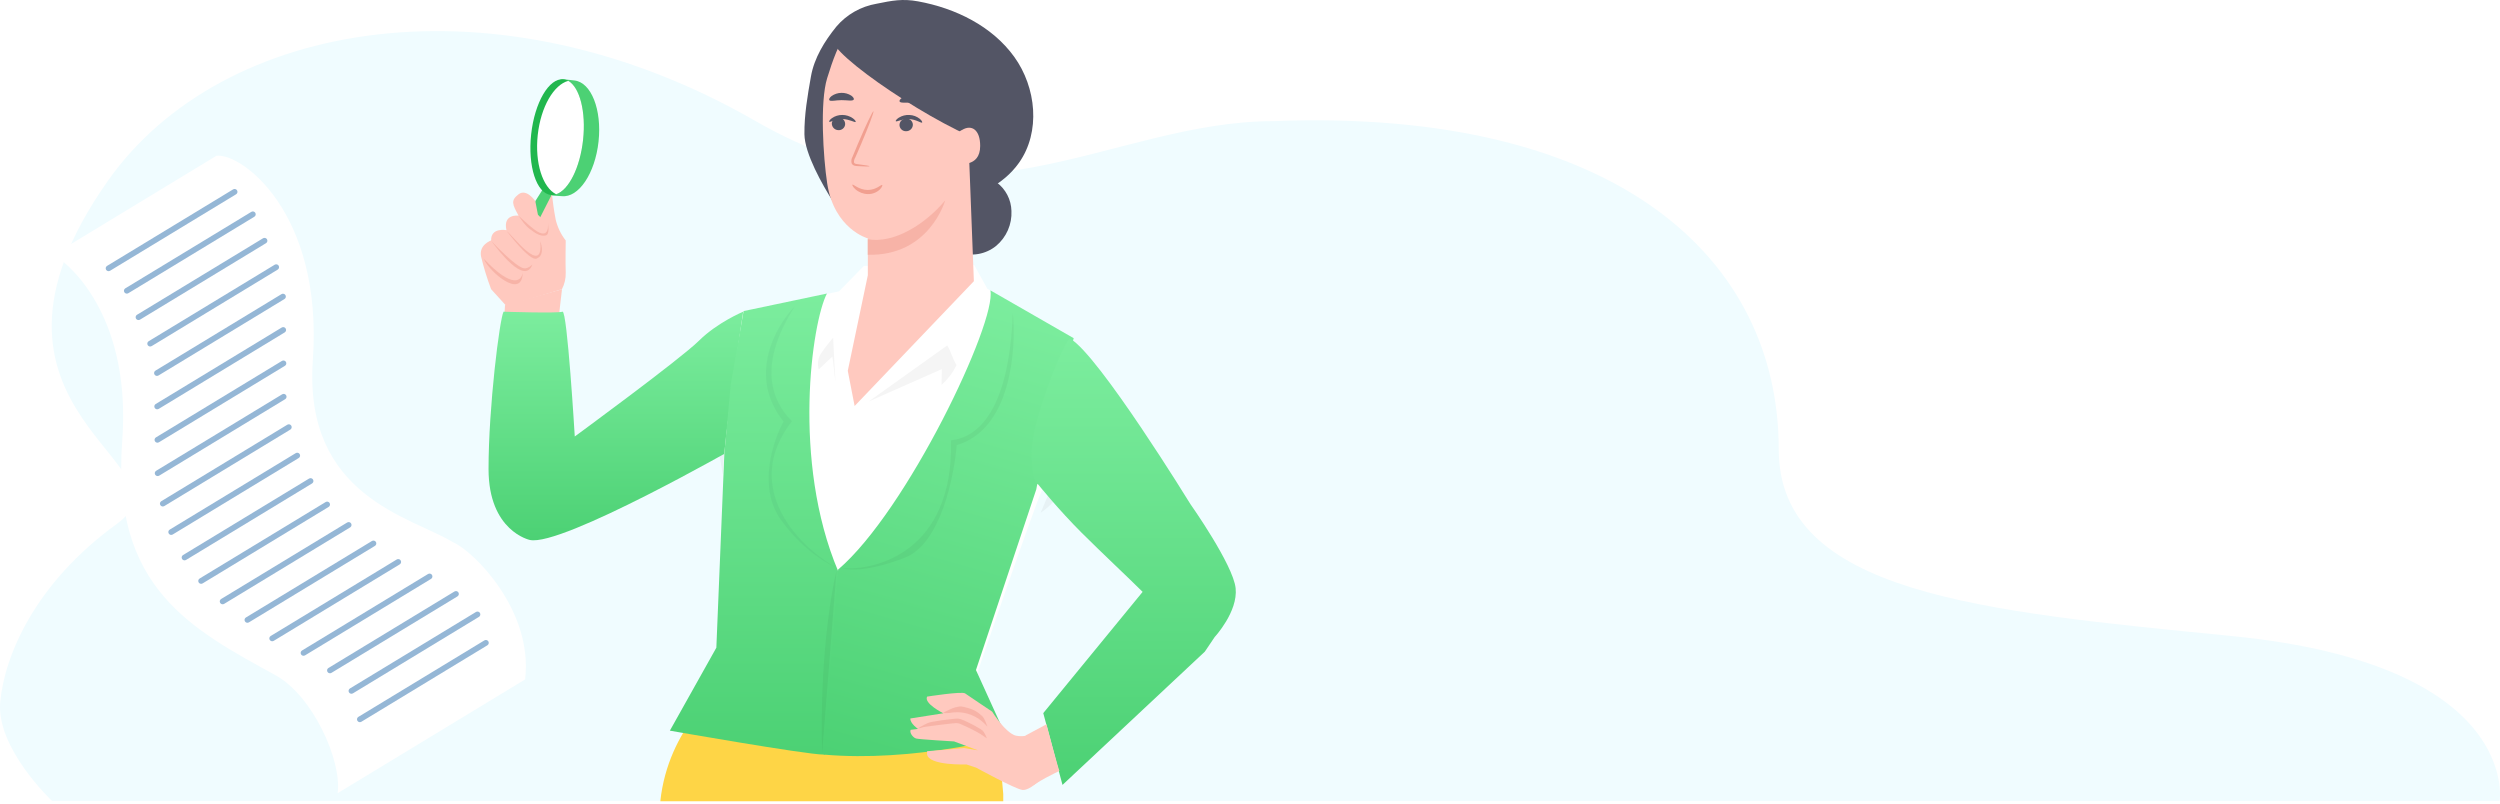 <svg width="780" height="251" viewBox="0 0 780 251" fill="none" xmlns="http://www.w3.org/2000/svg">
<path d="M16.234 249.893H779.887C779.887 249.893 786.617 207.366 696.391 198.452C618 190.707 554.963 185.187 554.963 140.157C554.963 81.159 505.246 33.67 397.5 37.789C346 37.789 302.5 76.182 235.77 37.789C155 -8.682 69.229 6 33.739 56.309C-17.5 128.942 62.019 144.952 36.44 163.472C10.861 181.992 1.401 204.623 0.072 219.024C-1.257 233.425 16.234 249.893 16.234 249.893Z" fill="#F0FCFF"/>
<path d="M228.451 121.919L225.499 148.034C224.279 139.531 221.947 134.913 228.451 121.919Z" fill="black" fill-opacity="0.04"/>
<path d="M333.253 141.089C333.769 144.714 333.24 148.411 331.728 151.749C330.215 155.088 327.781 157.932 324.708 159.951C326.858 154.517 330.575 146.676 333.253 141.089Z" fill="black" fill-opacity="0.04"/>
<g filter="url(#filter0_d)">
<path d="M67.528 48.604L16.706 79.445C23.282 83.46 40.914 100.366 38.131 137.615C34.693 183.644 60.143 196.444 86.035 210.719C97.562 217.074 106.706 237.306 105.353 247.464L163.834 211.975C166.432 190.469 147.747 171.887 141.302 169.16C128.427 161.282 94.623 154.947 97.609 112.337C100.847 66.137 75.181 47.629 67.528 48.604Z" fill="white"/>
</g>
<path d="M33.109 84.179C32.852 83.758 32.985 83.209 33.407 82.953L72.73 59.089C73.152 58.832 73.703 58.966 73.961 59.387C74.219 59.809 74.086 60.358 73.663 60.614L34.341 84.478C33.918 84.734 33.367 84.601 33.109 84.179Z" fill="#95B7D6"/>
<path d="M38.799 91.187C38.541 90.766 38.674 90.217 39.096 89.961L78.419 66.097C78.841 65.84 79.393 65.974 79.651 66.395C79.908 66.817 79.775 67.366 79.353 67.622L40.03 91.486C39.608 91.742 39.057 91.609 38.799 91.187Z" fill="#95B7D6"/>
<path d="M42.445 99.435C42.188 99.014 42.321 98.465 42.743 98.209L82.066 74.345C82.488 74.088 83.039 74.222 83.297 74.643C83.555 75.065 83.422 75.614 82.999 75.87L43.677 99.734C43.254 99.99 42.703 99.857 42.445 99.435Z" fill="#95B7D6"/>
<path d="M46.09 107.683C45.832 107.262 45.965 106.713 46.388 106.456L85.71 82.592C86.133 82.336 86.684 82.47 86.942 82.891C87.199 83.312 87.066 83.862 86.644 84.118L47.321 107.982C46.899 108.238 46.348 108.104 46.09 107.683Z" fill="#95B7D6"/>
<path d="M48.205 116.86C47.947 116.439 48.081 115.89 48.503 115.634L87.826 91.77C88.248 91.513 88.799 91.647 89.057 92.069C89.315 92.49 89.181 93.039 88.759 93.295L49.436 117.159C49.014 117.416 48.463 117.282 48.205 116.86Z" fill="#95B7D6"/>
<path d="M48.277 127.278C48.02 126.856 48.153 126.307 48.575 126.051L87.898 102.187C88.32 101.931 88.871 102.064 89.129 102.486C89.387 102.907 89.254 103.456 88.831 103.712L49.509 127.577C49.086 127.833 48.535 127.699 48.277 127.278Z" fill="#95B7D6"/>
<path d="M48.35 137.695C48.092 137.273 48.225 136.724 48.647 136.468L87.97 112.604C88.392 112.348 88.944 112.481 89.201 112.903C89.459 113.324 89.326 113.873 88.904 114.129L49.581 137.994C49.159 138.25 48.607 138.116 48.35 137.695Z" fill="#95B7D6"/>
<path d="M48.42 148.112C48.162 147.691 48.295 147.141 48.718 146.885L88.04 123.021C88.463 122.765 89.014 122.899 89.272 123.32C89.529 123.741 89.396 124.29 88.974 124.547L49.651 148.411C49.229 148.667 48.678 148.533 48.42 148.112Z" fill="#95B7D6"/>
<path d="M50.025 157.599C49.768 157.178 49.901 156.629 50.323 156.372L89.646 132.508C90.068 132.252 90.619 132.386 90.877 132.807C91.135 133.229 91.002 133.778 90.579 134.034L51.257 157.898C50.834 158.154 50.283 158.021 50.025 157.599Z" fill="#95B7D6"/>
<path d="M52.65 166.467C52.393 166.046 52.526 165.496 52.948 165.24L92.271 141.376C92.693 141.12 93.244 141.254 93.502 141.675C93.76 142.096 93.627 142.645 93.204 142.902L53.882 166.766C53.459 167.022 52.908 166.888 52.65 166.467Z" fill="#95B7D6"/>
<path d="M56.807 174.405C56.549 173.984 56.682 173.434 57.104 173.178L96.427 149.314C96.849 149.058 97.401 149.192 97.658 149.613C97.916 150.034 97.783 150.583 97.361 150.84L58.038 174.704C57.616 174.96 57.064 174.826 56.807 174.405Z" fill="#95B7D6"/>
<path d="M61.986 181.723C61.728 181.302 61.862 180.753 62.284 180.496L101.607 156.632C102.029 156.376 102.58 156.51 102.838 156.931C103.096 157.353 102.963 157.902 102.54 158.158L63.218 182.022C62.795 182.278 62.244 182.145 61.986 181.723Z" fill="#95B7D6"/>
<path d="M68.695 188.111C68.438 187.69 68.571 187.141 68.993 186.885L108.316 163.021C108.738 162.764 109.289 162.898 109.547 163.319C109.805 163.741 109.672 164.29 109.249 164.546L69.927 188.41C69.504 188.667 68.953 188.533 68.695 188.111Z" fill="#95B7D6"/>
<path d="M76.428 193.88C76.17 193.459 76.303 192.909 76.725 192.653L116.048 168.789C116.47 168.533 117.022 168.667 117.28 169.088C117.537 169.509 117.404 170.059 116.982 170.315L77.659 194.179C77.237 194.435 76.686 194.301 76.428 193.88Z" fill="#95B7D6"/>
<path d="M84.162 199.649C83.904 199.228 84.038 198.678 84.46 198.422L123.783 174.558C124.205 174.302 124.756 174.436 125.014 174.857C125.272 175.278 125.138 175.827 124.716 176.084L85.393 199.948C84.971 200.204 84.42 200.07 84.162 199.649Z" fill="#95B7D6"/>
<path d="M93.936 204.178C93.678 203.756 93.811 203.207 94.233 202.951L133.556 179.087C133.978 178.831 134.53 178.964 134.787 179.386C135.045 179.807 134.912 180.356 134.49 180.612L95.167 204.476C94.745 204.733 94.193 204.599 93.936 204.178Z" fill="#95B7D6"/>
<path d="M102.176 209.636C101.918 209.215 102.051 208.666 102.474 208.41L141.796 184.546C142.218 184.289 142.77 184.423 143.028 184.844C143.285 185.266 143.152 185.815 142.73 186.071L103.407 209.935C102.985 210.191 102.434 210.058 102.176 209.636Z" fill="#95B7D6"/>
<path d="M108.885 216.025C108.627 215.604 108.76 215.054 109.182 214.798L148.505 190.934C148.927 190.678 149.479 190.812 149.737 191.233C149.994 191.654 149.861 192.204 149.439 192.46L110.116 216.324C109.694 216.58 109.143 216.446 108.885 216.025Z" fill="#95B7D6"/>
<path d="M111.512 224.892C111.254 224.471 111.387 223.922 111.809 223.666L151.132 199.802C151.554 199.545 152.106 199.679 152.363 200.1C152.621 200.522 152.488 201.071 152.066 201.327L112.743 225.191C112.321 225.448 111.769 225.314 111.512 224.892Z" fill="#95B7D6"/>
<path d="M225.282 214.491L228.926 202.975L304.286 212.918L311 225.433L313.014 247.711V250H206.021C208.472 226.856 225.282 214.491 225.282 214.491Z" fill="#FED546"/>
<path d="M157.564 95.219C157.564 95.219 155.286 133.305 154.603 137.615C153.92 141.926 157.564 147.368 157.564 147.368C157.564 147.368 166 148.273 171.703 137.842L175.347 129.692C173.149 122.734 172.45 115.394 173.297 108.15C174.664 95.907 175.347 90.239 175.347 90.239L157.564 95.219Z" fill="#FFC9BF"/>
<path d="M167.797 42.13C166.804 51.321 166.886 59.271 171.441 60.901C171.823 61.037 174.884 61.154 175.285 61.2C180.533 61.761 185.662 54.137 186.746 44.176C187.83 34.215 184.459 25.676 179.212 25.106C178.72 25.106 175.923 24.662 175.44 24.744C170.785 25.577 168.781 33.102 167.797 42.13Z" fill="#4CD174"/>
<path d="M153.229 75.035C153.229 75.035 149.384 76.312 150.086 79.997C150.915 83.471 151.965 86.888 153.229 90.23L158.011 95.491L175.321 90.23C176.148 88.639 176.555 86.867 176.505 85.077C176.387 82.189 176.505 75.035 176.505 75.035C174.992 73.095 173.92 70.852 173.362 68.461C172.779 65.482 172.36 62.014 172.242 60.954C172.236 60.91 172.222 60.868 172.199 60.83C172.177 60.792 172.147 60.759 172.111 60.732C172.075 60.706 172.034 60.687 171.991 60.677C171.948 60.667 171.903 60.666 171.859 60.674C171.074 60.839 170.347 61.209 169.754 61.748C169.161 62.286 168.724 62.972 168.488 63.734C167.577 66.623 167.787 67.429 167.787 67.429L153.229 75.035Z" fill="#FFC9BF"/>
<path d="M167.014 62.756L169.501 58.817L172.097 60.809L167.278 70.29L165.957 66.324L167.014 62.756Z" fill="#4CD174"/>
<path d="M167.021 62.756C167.021 62.756 164.288 58.681 161.783 60.619C159.277 62.557 159.851 63.716 161.783 67.284C161.783 67.284 156.845 66.605 158.011 71.811C158.011 71.811 153.11 70.852 153.228 75.035C153.228 75.035 149.192 78.358 150.932 80.867C152.672 83.375 159.359 88.183 161.209 87.604C163.058 87.024 163.268 84.525 163.268 84.525C163.268 84.525 165.472 83.755 166.146 82.714C166.821 81.673 165.955 79.997 165.955 79.997C165.955 79.997 167.896 78.331 168.378 77.869C168.861 77.408 168.378 74.99 168.378 74.99L165.764 72.002C165.764 72.002 169.535 74.021 170.41 73.451C171.285 72.88 172.232 72.391 171.476 71.132C170.359 69.668 169.142 68.282 167.832 66.985L167.021 62.756Z" fill="#FFC9BF"/>
<path d="M163.068 84.944C162.866 87.57 160.028 90.397 150.906 80.702C152.73 84.944 163.068 93.67 163.068 84.944Z" fill="#F19F90" fill-opacity="0.5"/>
<path d="M166.108 82.52C163.676 89.186 155.162 77.672 153.337 75.248C153.337 75.248 161.243 83.732 163.676 83.732C164.955 83.732 166.108 82.52 166.108 82.52Z" fill="#F19F90" fill-opacity="0.5"/>
<path d="M168.543 75.248C169.759 86.762 159.421 72.824 158.205 72.218C158.205 72.218 165.129 81.432 167.327 80.702C170.367 79.692 168.543 75.248 168.543 75.248Z" fill="#F19F90" fill-opacity="0.5"/>
<path d="M165.502 71.612C163.696 70.379 161.853 67.37 161.853 67.37C161.853 67.37 164.966 70.303 166.718 71.612C171.583 75.248 170.975 69.794 170.975 69.794C170.975 69.794 171.583 73.052 170.367 73.43C168.43 74.032 166.389 72.218 165.502 71.612Z" fill="#F19F90" fill-opacity="0.5"/>
<path d="M171.863 60.827C167.386 60.345 164.637 51.877 165.721 41.913C166.806 31.949 171.315 24.263 175.792 24.745C180.269 25.227 183.019 33.695 181.934 43.659C180.849 53.623 176.34 61.309 171.863 60.827Z" fill="#21B74E"/>
<path d="M173.518 60.611C169.327 58.529 166.822 50.859 167.779 42.084C168.735 33.31 172.789 26.428 177.308 25.224C180.861 27.234 182.883 34.849 181.927 43.633C180.97 52.416 177.399 59.334 173.518 60.611Z" fill="white"/>
<path d="M173.323 53.438C173.728 50.608 173.977 47.757 174.071 44.899C174.318 42.051 174.413 39.192 174.353 36.333C173.937 39.163 173.685 42.014 173.597 44.872C173.349 47.721 173.258 50.58 173.323 53.438Z" fill="white"/>
<path d="M174.894 47.679C175.152 46.904 175.32 46.102 175.396 45.289C175.606 43.804 175.825 41.758 175.952 39.476C176.08 37.194 176.08 35.138 176.034 33.644C176.058 32.836 175.991 32.028 175.834 31.235C175.718 32.033 175.672 32.839 175.697 33.644C175.697 35.138 175.606 37.185 175.478 39.457C175.35 41.73 175.186 43.768 175.059 45.253C174.937 46.056 174.882 46.867 174.894 47.679Z" fill="white"/>
<path d="M152.424 146.336C152.424 126.924 155.893 99.485 157.107 97.248C157.107 97.248 174.024 97.809 175.5 97.248C176.975 96.686 179.327 136.185 179.327 136.185C179.327 136.185 212.288 112.035 218.073 106.303C223.858 100.571 231.875 97.248 231.875 97.248L230.408 139.119C230.408 139.119 175.209 170.685 165.306 168.466C165.306 168.466 152.424 165.747 152.424 146.336Z" fill="url(#paint0_linear)"/>
<path d="M231.877 97.247L261.767 90.909L269.547 82.958L303.92 82.632L308.065 90.112L333.82 105.678C333.82 105.678 327.333 148.319 324.965 153.29C322.596 158.261 303.847 213.054 303.847 213.054L228.907 204.171L228.269 169.761L226.101 153.109C225.636 149.547 225.563 145.946 225.882 142.369C227.322 126.849 231.877 97.247 231.877 97.247Z" fill="white"/>
<path d="M258 91.584L232 97.059L228 119.955L226 141.358L223.5 202.082L209 227.965C209 227.965 251.5 235.431 257 235.431C262.5 235.431 261.5 178.191 261.5 178.191C247 143.847 253.333 100.544 258 91.584Z" fill="url(#paint1_linear)"/>
<path d="M308.999 90.589L334.999 105.521L327.299 131.555L323.318 152.682L304.499 209.051L314 229.956C314 229.956 285 237.919 257 235.431L261.5 177.693C282.98 159.367 311.015 100.479 308.999 90.589Z" fill="url(#paint2_linear)"/>
<path d="M260.999 178C259.166 185.333 255.699 207 256.499 235L260.999 178Z" fill="black" fill-opacity="0.04"/>
<path d="M325.5 222.49L331.5 244.888L375.908 203.311L379 198.729C379 198.729 386.285 190.869 385.519 183.525C384.754 176.181 371.399 157.265 371.399 157.265C371.399 157.265 342.765 110.685 333.892 105.651C332.653 104.953 321.875 130.806 321.875 140.966C321.875 151.126 323.889 151.126 323.889 151.126C323.889 151.126 330.428 159.206 337.5 166.245C344 172.716 352 180.182 356.5 184.661L325.5 222.49Z" fill="url(#paint3_linear)"/>
<path d="M298.5 138.87C315.191 134.003 317.183 109.644 316 97.557C314.862 128.033 305.214 136.452 296.72 137.378C297.587 172.541 272.667 178.111 262.854 177.252C264.642 177.983 271.031 178.36 282.281 174.019C293.53 169.679 297.719 148.434 298.5 138.87Z" fill="black" fill-opacity="0.04"/>
<path d="M244.478 131.505C233.058 117.318 242.067 101.635 248 95.566C236.355 113.686 240.646 125.077 247.096 131.413C231.909 150.829 247.096 169.231 261 177.195C259.26 176.388 250.87 172.305 243.611 162.141C236.351 151.976 241.164 137.481 244.478 131.505Z" fill="#012F3E" fill-opacity="0.04"/>
<path d="M256.3 110.078C257.275 108.557 259.945 105.343 259.945 105.343C260.036 107.715 260.245 110.966 260.327 113.347L260.673 119.043C260.318 117.06 260.054 113.23 259.699 111.237L255.453 115.24C255.19 114.372 255.13 113.456 255.277 112.562C255.424 111.667 255.774 110.818 256.3 110.078Z" fill="black" fill-opacity="0.04"/>
<path d="M298.437 113.936C297.283 116.268 295.698 118.363 293.763 120.111L293.855 115.158L271.079 125.236L295.531 107.769C296.87 110.006 297.098 111.681 298.437 113.917" fill="black" fill-opacity="0.04"/>
<path d="M316.437 17.725C309.54 8.153 298.107 2.557 286.455 0.429C281.554 -0.476 278.338 0.185 273.455 1.172C268.572 2.013 264.144 4.536 260.946 8.298C257.239 12.88 254.032 18.078 253.011 23.873C251.964 29.831 250.916 35.826 250.98 41.866C251.044 47.906 256.616 57.694 259.841 62.801H270.767C279.249 63.625 287.858 64.449 296.276 63.055C304.694 61.66 313.02 57.73 317.922 50.794C324.736 41.178 323.342 27.296 316.437 17.725Z" fill="#535565"/>
<path d="M315.572 65.82C315.532 64.075 315.092 62.362 314.285 60.812C313.479 59.262 312.327 57.915 310.917 56.874C308.02 54.918 303.802 54.827 301.142 57.091L298.536 59.808C296.598 60.545 294.941 61.868 293.797 63.589C292.654 65.311 292.081 67.345 292.159 69.406C292.314 71.461 293.053 73.429 294.29 75.082C295.527 76.735 297.211 78.004 299.147 78.742C301.101 79.425 303.199 79.598 305.24 79.242C307.28 78.887 309.194 78.016 310.799 76.714C312.381 75.383 313.635 73.709 314.463 71.82C315.29 69.931 315.67 67.878 315.572 65.82Z" fill="#535565"/>
<path d="M270.764 85.875C270.764 80.129 270.764 74.383 270.764 74.383C270.764 74.383 260.247 71.51 258.071 57.146C256.85 49.087 255.763 31.864 258.071 24.395C261.501 13.293 265.637 2.737 277.708 3.416L283.111 3.135L303.153 12.553C304.579 12.715 305.891 13.404 306.831 14.482C307.771 15.56 301.385 21.245 301.343 22.671L303.846 87.738L266.64 126.675L264.508 115.691L270.764 85.875Z" fill="#FFC9BF"/>
<path d="M259.527 38.488C259.517 39.029 259.72 39.554 260.092 39.95C260.465 40.345 260.978 40.581 261.522 40.607C261.788 40.63 262.056 40.6 262.31 40.519C262.564 40.438 262.799 40.307 263.001 40.134C263.203 39.961 263.368 39.749 263.487 39.512C263.605 39.274 263.674 39.015 263.69 38.75C263.703 38.21 263.502 37.687 263.131 37.293C262.759 36.898 262.247 36.664 261.704 36.641C261.439 36.616 261.171 36.644 260.916 36.724C260.662 36.804 260.426 36.934 260.223 37.107C260.02 37.279 259.854 37.49 259.734 37.727C259.615 37.964 259.544 38.223 259.527 38.488Z" fill="#535565"/>
<path d="M258.725 37.992C258.98 38.264 260.547 37.087 262.824 37.141C265.102 37.196 266.715 38.3 266.961 38.047C267.079 37.929 266.815 37.44 266.104 36.915C265.137 36.234 263.982 35.867 262.797 35.864C261.63 35.854 260.489 36.209 259.536 36.879C258.843 37.386 258.597 37.875 258.725 37.992Z" fill="#535565"/>
<path d="M271.317 51.862C271.317 51.745 269.929 51.512 267.664 51.228C267.088 51.17 266.54 51.061 266.449 50.702C266.4 50.159 266.541 49.616 266.851 49.151L268.586 45.154C271.007 39.472 272.77 34.799 272.514 34.716C272.258 34.633 270.093 39.163 267.682 44.845L266.011 48.858C265.636 49.488 265.523 50.22 265.691 50.919C265.769 51.103 265.891 51.269 266.05 51.404C266.208 51.538 266.398 51.638 266.604 51.695C266.919 51.779 267.245 51.824 267.572 51.829C269.892 51.987 271.308 51.987 271.317 51.862Z" fill="#F19F90"/>
<path d="M270.707 74.641C279.09 76.103 288.821 69.794 294.902 62.522C294.902 62.522 290.037 79.99 270.707 79.489V74.641Z" fill="#F19F90" fill-opacity="0.5"/>
<path d="M275.26 57.702C274.972 57.464 273.411 59.291 270.694 59.267C267.977 59.243 266.179 57.366 265.943 57.606C265.844 57.724 266.076 58.34 266.901 59.07C267.977 60.005 269.349 60.532 270.776 60.56C272.15 60.584 273.479 60.076 274.483 59.143C275.205 58.434 275.392 57.799 275.26 57.702Z" fill="#F19F90"/>
<path d="M258.744 31.244C259.136 31.751 260.694 31.244 262.552 31.244C264.411 31.244 265.996 31.615 266.36 31.081C266.524 30.827 266.278 30.32 265.595 29.831C264.674 29.246 263.598 28.946 262.504 28.97C261.411 28.994 260.349 29.341 259.455 29.967C258.799 30.474 258.571 30.99 258.744 31.244Z" fill="#535565"/>
<path d="M284.816 38.95C284.795 39.49 284.562 40.001 284.167 40.373C283.772 40.745 283.246 40.949 282.702 40.942C282.436 40.95 282.171 40.906 281.922 40.811C281.673 40.717 281.446 40.574 281.253 40.391C281.061 40.208 280.907 39.989 280.801 39.746C280.694 39.503 280.638 39.242 280.634 38.977C280.656 38.435 280.888 37.924 281.283 37.55C281.677 37.177 282.203 36.971 282.748 36.976C283.015 36.967 283.281 37.012 283.53 37.107C283.78 37.202 284.007 37.346 284.2 37.53C284.393 37.714 284.546 37.934 284.652 38.178C284.758 38.422 284.814 38.684 284.816 38.95Z" fill="#535565"/>
<path d="M287.703 38.237C287.43 38.5 285.881 37.259 283.658 37.16C281.435 37.06 279.713 38.111 279.485 37.821C279.367 37.694 279.659 37.223 280.397 36.734C281.399 36.106 282.575 35.805 283.758 35.874C284.924 35.92 286.045 36.336 286.956 37.06C287.621 37.621 287.84 38.12 287.703 38.237Z" fill="#535565"/>
<path d="M288.27 32.267C287.851 32.756 286.329 32.159 284.471 32.05C282.612 31.941 281.018 32.231 280.681 31.688C280.526 31.425 280.799 30.927 281.51 30.474C282.463 29.942 283.553 29.702 284.643 29.786C285.733 29.87 286.773 30.273 287.632 30.945C288.261 31.498 288.452 32.032 288.27 32.267Z" fill="#535565"/>
<path d="M310.615 38.163L305.999 43.909C287.824 36.853 253.941 13.432 260.418 11.158C267.342 -0.333 280.586 0.77 286.382 1.965C295.31 4.066 314.387 12.22 313.449 22.778C312.51 33.337 310.615 38.163 310.615 38.163Z" fill="#535565"/>
<path d="M296.768 44.483C296.768 43.723 299.411 40.657 300.164 40.548C303.114 38.737 305.827 40.445 305.816 45.543C305.816 52.515 298.761 51.058 298.75 50.858C298.738 50.658 296.734 47.112 296.768 44.483Z" fill="#FFC9BF"/>
<path d="M319.999 229.458L326.499 225.974C326.499 225.974 330.246 240.158 330.5 240.408C330.754 240.659 328.498 241.185 322.5 244.888L317.502 243.586L319.999 229.458Z" fill="#FFC9BF"/>
<path d="M289.268 217.337C289.268 217.337 300.128 215.634 301.112 216.341C302.096 217.047 309.548 222.027 309.548 222.027C310.538 223.569 311.637 225.04 312.836 226.428C312.836 226.428 315.26 229.271 317.118 229.552C318.112 229.736 319.131 229.736 320.125 229.552L324.98 242.908C324.98 242.908 321.263 246.748 318.977 246.458C316.69 246.168 304.546 239.504 304.546 239.504L301.54 238.508C301.54 238.508 289.824 238.933 289.25 235.384V234.387L300.829 233.391L305.111 234.107L297.677 231.327C297.677 231.327 286.818 230.693 285.834 230.421C284.85 230.15 283.693 228.61 284.121 227.705L286.408 227.424C286.408 227.424 283.939 225.731 284.03 224.164L294.306 222.543C294.306 222.543 288.12 219.456 289.268 217.337Z" fill="#FFC9BF"/>
<path d="M286.379 227.199C286.686 227.19 286.658 227.274 286.956 227.199C287.548 227.09 287.6 226.917 288.675 226.763C290.834 226.446 293.822 226.066 297.129 225.704C297.525 225.646 297.923 225.612 298.323 225.604C298.698 225.611 299.07 225.675 299.425 225.794C300.127 226.075 300.828 226.401 301.475 226.7C302.778 227.306 303.935 227.895 304.882 228.429C305.629 228.842 306.353 229.296 307.05 229.788C307.297 229.986 307.559 230.165 307.834 230.322C307.834 229.788 306.844 228.139 306.581 227.956C305.916 227.403 306.088 227.583 305.346 227.137C304.435 226.566 303.26 225.941 301.957 225.326C301.302 225.009 300.637 224.692 299.871 224.42C299.473 224.28 299.055 224.204 298.632 224.194C298.209 224.203 297.786 224.236 297.366 224.293C294.05 224.664 292.871 224.828 290.721 225.236C289.646 225.435 289.124 225.734 288.338 226.138C287.121 226.763 286.654 227.077 286.379 227.199Z" fill="#F19F90" fill-opacity="0.5"/>
<path d="M294.199 222.453C294.199 222.525 295.028 222.503 296.219 222.453C298.004 222.094 299.847 222.143 301.61 222.597C303.373 223.05 305.009 223.896 306.395 225.07C307.461 225.975 307.999 226.664 308.062 226.609C307.706 225.916 307.307 224.229 306.395 223.375C305.019 222.087 303.787 221.353 301.958 220.879C300.129 220.404 299.903 220.229 298.069 220.685C297.3 220.841 294.842 222.006 294.199 222.453Z" fill="#F19F90" fill-opacity="0.5"/>
<defs>
<filter id="filter0_d" x="13.707" y="45.568" width="153.374" height="204.897" filterUnits="userSpaceOnUse" color-interpolation-filters="sRGB">
<feFlood flood-opacity="0" result="BackgroundImageFix"/>
<feColorMatrix in="SourceAlpha" type="matrix" values="0 0 0 0 0 0 0 0 0 0 0 0 0 0 0 0 0 0 127 0"/>
<feOffset/>
<feGaussianBlur stdDeviation="1.5"/>
<feColorMatrix type="matrix" values="0 0 0 0 0.843 0 0 0 0 0.89 0 0 0 0 0.945 0 0 0 1 0"/>
<feBlend mode="normal" in2="BackgroundImageFix" result="effect1_dropShadow"/>
<feBlend mode="normal" in="SourceGraphic" in2="effect1_dropShadow" result="shape"/>
</filter>
<linearGradient id="paint0_linear" x1="192.149" y1="97.242" x2="192.149" y2="168.578" gradientUnits="userSpaceOnUse">
<stop stop-color="#7CED9E"/>
<stop offset="1" stop-color="#4CD174"/>
</linearGradient>
<linearGradient id="paint1_linear" x1="235.285" y1="91.584" x2="235.285" y2="235.431" gradientUnits="userSpaceOnUse">
<stop stop-color="#7CED9E"/>
<stop offset="1" stop-color="#4CD174"/>
</linearGradient>
<linearGradient id="paint2_linear" x1="319.386" y1="93.541" x2="277.401" y2="241.23" gradientUnits="userSpaceOnUse">
<stop stop-color="#7CED9E"/>
<stop offset="1" stop-color="#4CD174"/>
</linearGradient>
<linearGradient id="paint3_linear" x1="353.726" y1="105.637" x2="353.726" y2="244.888" gradientUnits="userSpaceOnUse">
<stop stop-color="#7CED9E"/>
<stop offset="1" stop-color="#4CD174"/>
</linearGradient>
</defs>
</svg>
